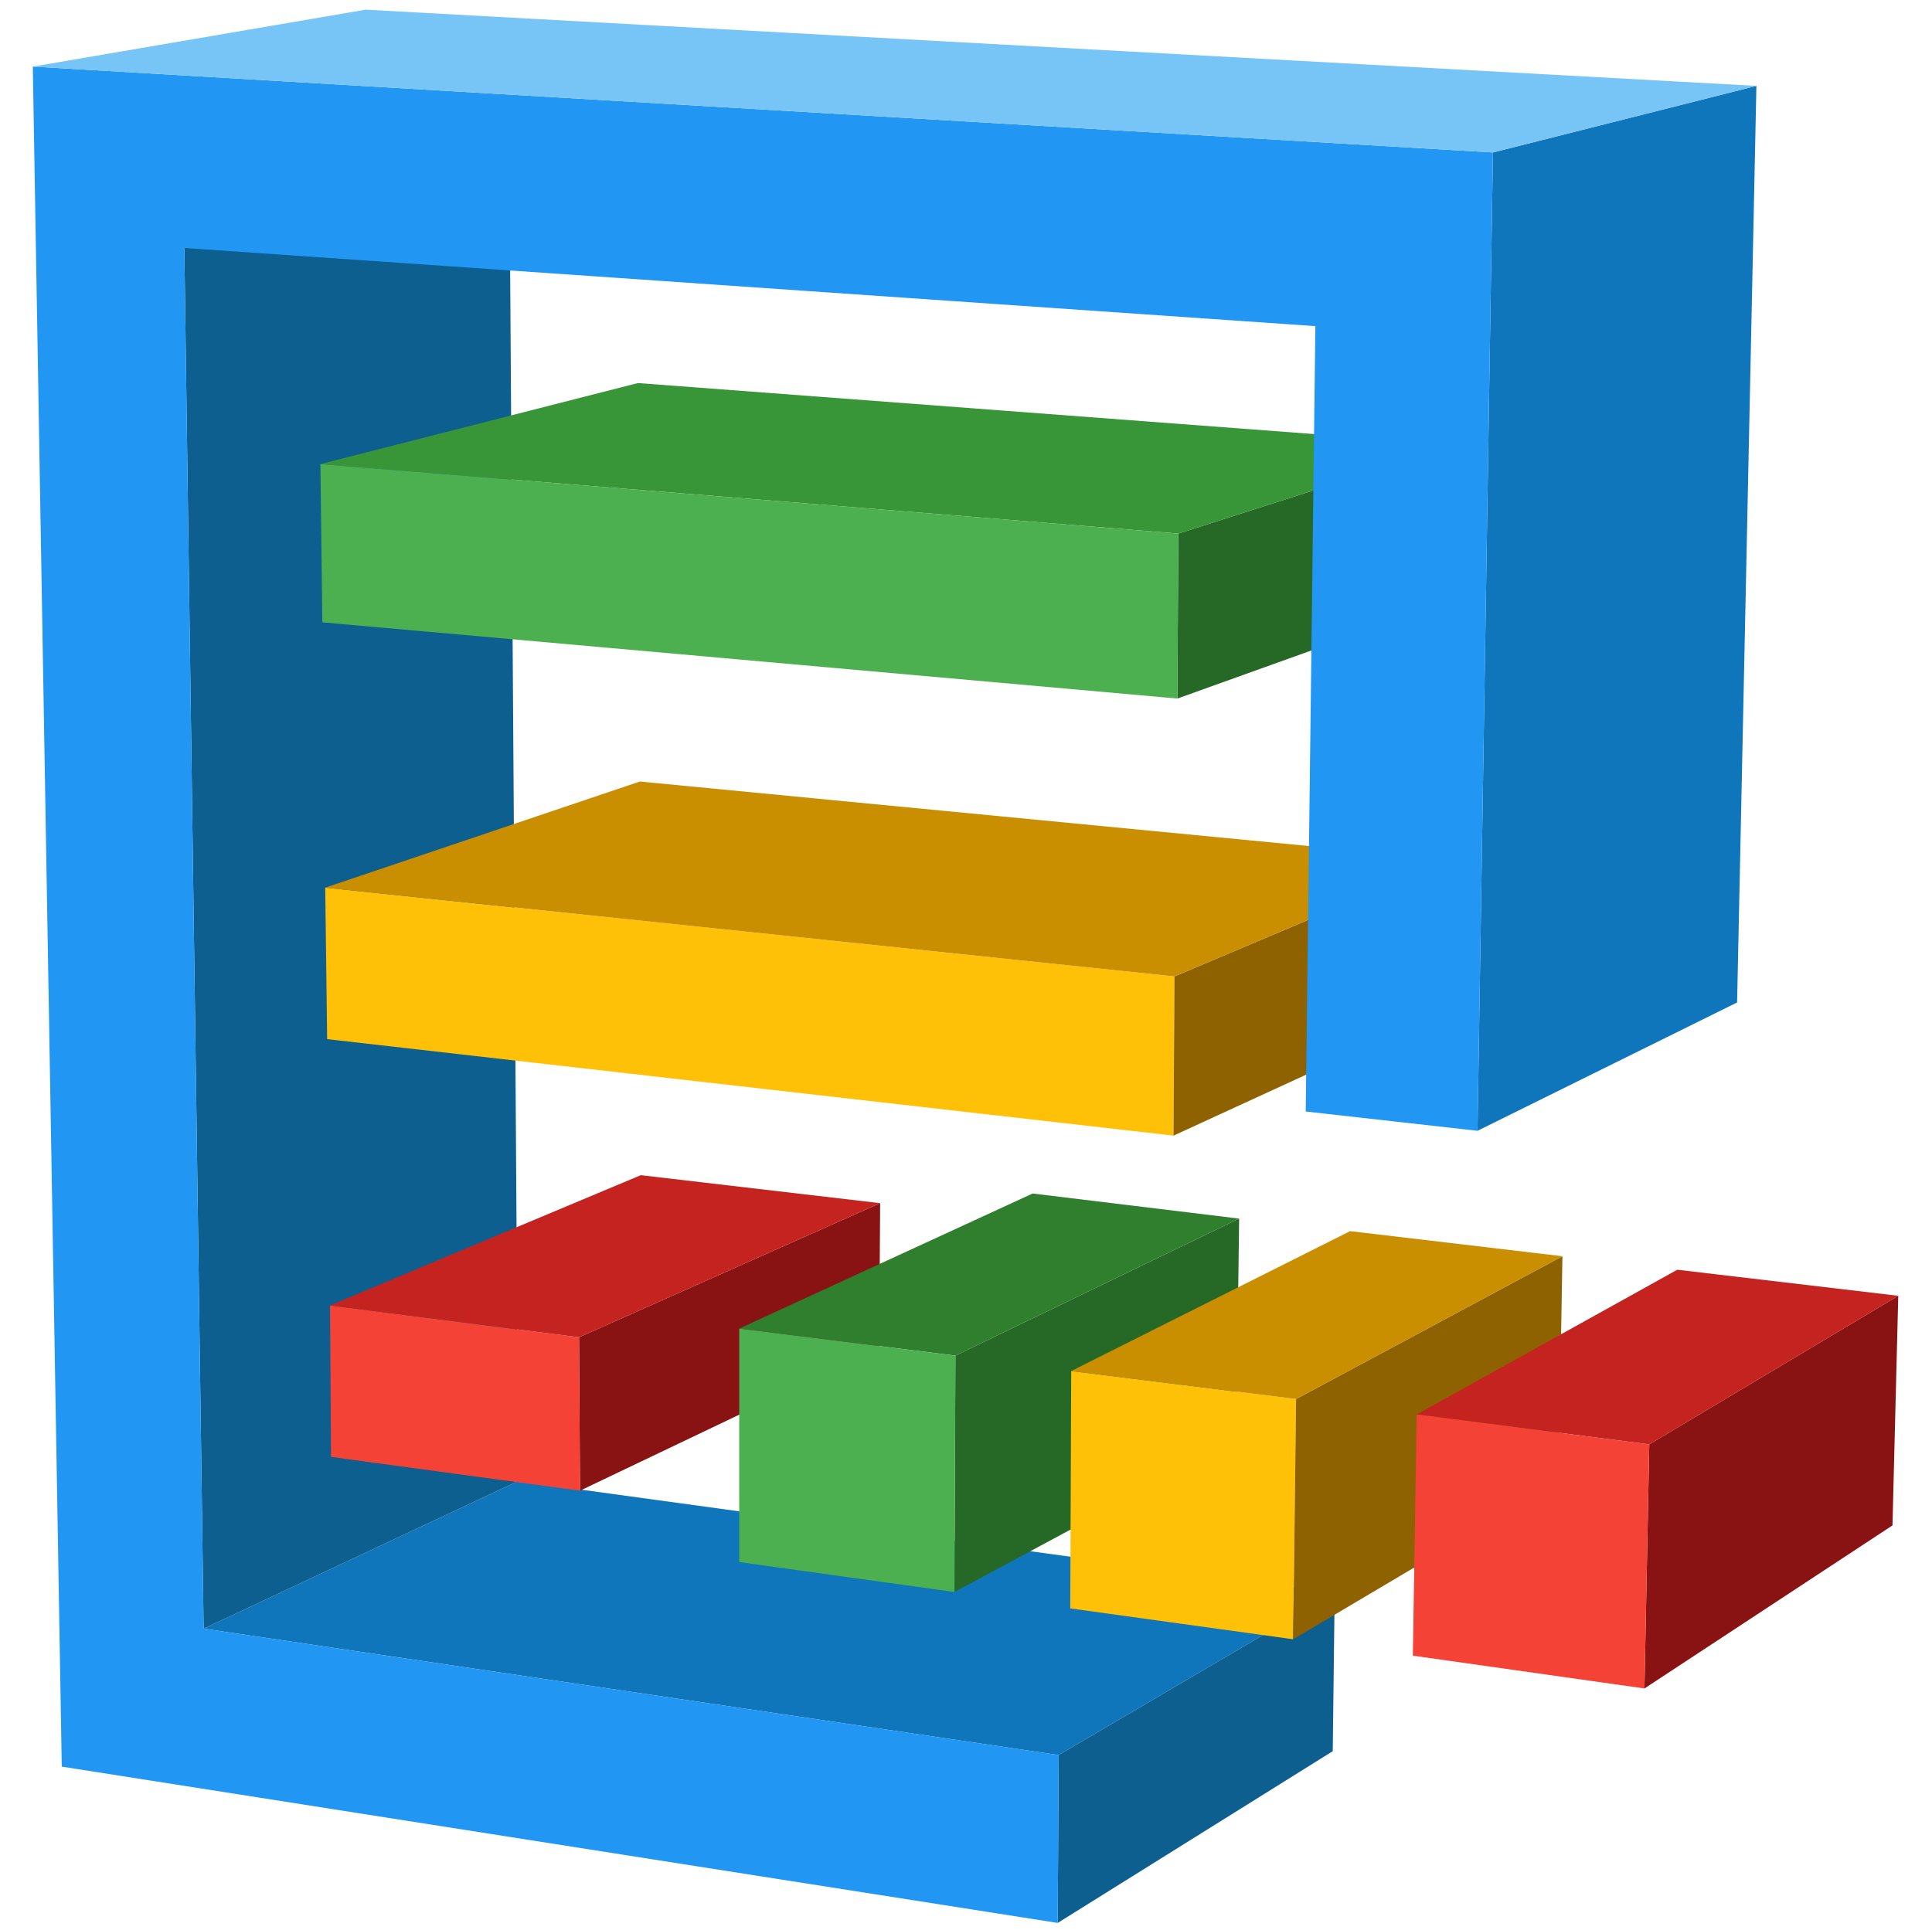 <?xml version="1.0" standalone="no"?><!DOCTYPE svg PUBLIC "-//W3C//DTD SVG 1.1//EN" "http://www.w3.org/Graphics/SVG/1.1/DTD/svg11.dtd"><svg t="1524819326136" class="icon" style="" viewBox="0 0 1025 1024" version="1.1" xmlns="http://www.w3.org/2000/svg" p-id="3851" xmlns:xlink="http://www.w3.org/1999/xlink" width="24.023" height="24"><defs><style type="text/css"></style></defs><path d="M108.032 864.256l166.912-78.336 433.152 59.392-146.432 86.016z" fill="#0F76BC" p-id="3852"></path><path d="M307.2 709.632l159.744-71.168-0.512 76.8-158.72 75.776z" fill="#891212" p-id="3853"></path><path d="M97.792 131.584l172.544-35.84 4.608 690.176-166.912 78.336z" fill="#0C5F8E" p-id="3854"></path><path d="M307.2 709.632l0.512 81.408-132.096-17.92-0.512-80.384z" fill="#F44336" p-id="3855"></path><path d="M175.104 692.736l164.864-69.12 126.976 14.848L307.2 709.632z" fill="#C42320" p-id="3856"></path><path d="M561.664 931.328l146.432-86.016-1.024 83.968-145.92 91.136z" fill="#0C5F8E" p-id="3857"></path><path d="M506.88 719.36l150.528-72.704-1.536 117.76L506.368 844.8z" fill="#266826" p-id="3858"></path><path d="M392.192 705.024l155.648-71.68 109.568 13.312L506.88 719.36z" fill="#2F7F2F" p-id="3859"></path><path d="M506.88 719.36l-0.512 125.44-114.176-15.872v-123.904z" fill="#4CAF50" p-id="3860"></path><path d="M687.616 742.4l-1.536 127.488-118.272-16.384 0.512-125.952z" fill="#FFC107" p-id="3861"></path><path d="M687.616 742.4l141.312-75.776-2.048 119.808-140.8 83.456z" fill="#8E6200" p-id="3862"></path><path d="M568.32 727.552l147.968-74.24 112.64 13.312-141.312 75.776z" fill="#C98F00" p-id="3863"></path><path d="M623.104 518.144l-0.512 84.48-449.024-51.2-1.024-80.384z" fill="#FFC107" p-id="3864"></path><path d="M623.104 518.144l146.432-61.952-1.024 79.36-145.92 67.072z" fill="#8E6200" p-id="3865"></path><path d="M172.544 471.04l166.912-56.32 430.08 41.472-146.432 61.952z" fill="#C98F00" p-id="3866"></path><path d="M625.152 283.136l147.456-47.104-1.024 81.92L624.64 370.688z" fill="#266826" p-id="3867"></path><path d="M169.984 246.272l168.448-43.008 434.176 32.768-147.456 47.104z" fill="#389638" p-id="3868"></path><path d="M625.152 283.136l-0.512 87.552-453.632-40.448-1.024-83.968z" fill="#4CAF50" p-id="3869"></path><path d="M875.008 766.464l132.096-78.848-3.072 121.856-131.584 86.528z" fill="#891212" p-id="3870"></path><path d="M751.616 750.592l138.24-76.8 117.248 13.824-132.096 78.848z" fill="#C42320" p-id="3871"></path><path d="M875.008 766.464l-2.56 129.536-122.88-17.408 2.048-128z" fill="#F44336" p-id="3872"></path><path d="M792.064 80.896L931.84 45.568l-10.24 486.4-137.728 68.096z" fill="#0F76BC" p-id="3873"></path><path d="M792.064 80.896l-8.192 519.168-91.136-10.24 5.12-416.768-600.064-41.472 10.24 732.672 453.632 67.072-0.512 89.088L32.768 937.472 17.408 35.328z" fill="#2196F3" p-id="3874"></path><path d="M17.408 35.328L194.048 5.12 931.84 45.568l-139.776 35.328z" fill="#77C4F7" p-id="3875"></path></svg>